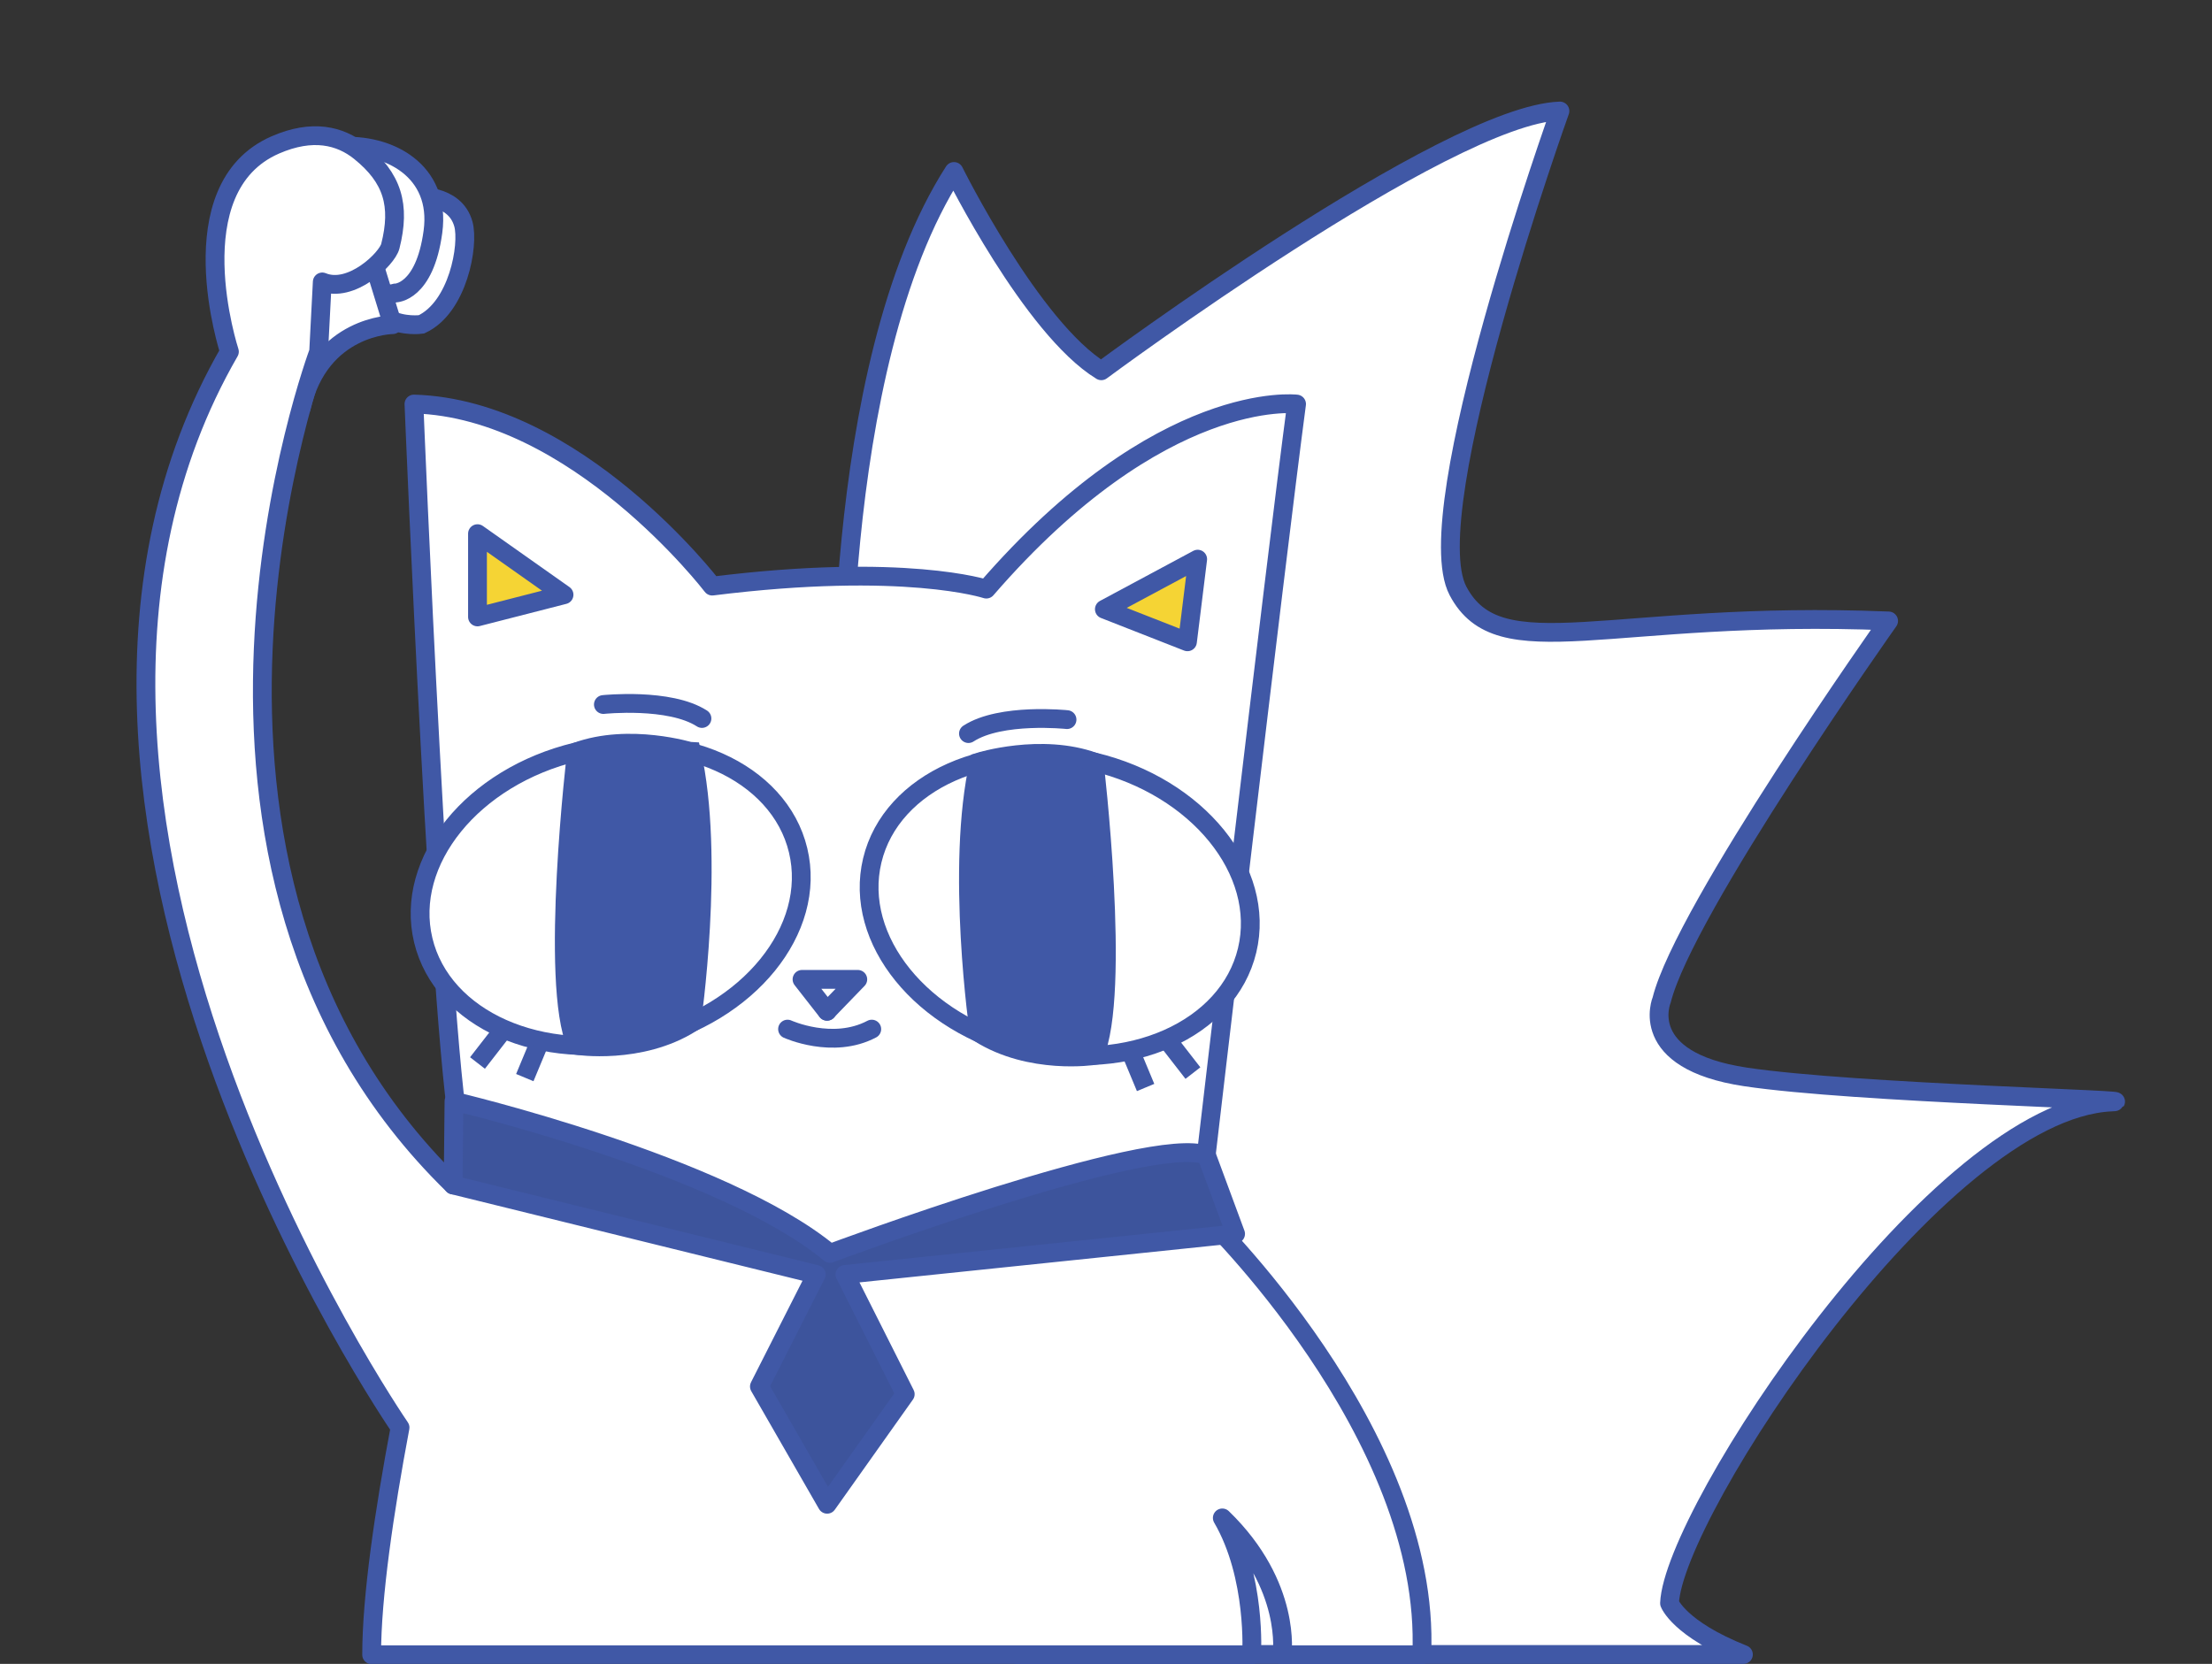 <svg xmlns="http://www.w3.org/2000/svg" viewBox="0 0 353 265.58"><rect x="0" y="0" width="353" height="265.58" fill="#333333" stroke="none"/><defs><style>.cls-1,.cls-2{fill:#fff;}.cls-1,.cls-2,.cls-3,.cls-4,.cls-5,.cls-6{stroke:#4058a6;stroke-width:3px;}.cls-1,.cls-3{stroke-miterlimit:10;}.cls-2,.cls-4,.cls-5,.cls-6{stroke-linecap:round;stroke-linejoin:round;}.cls-3{fill:#4058a6;}.cls-4,.cls-7{fill:none;}.cls-5{fill:#f5d434;}.cls-6{fill:#3d549c;}</style></defs><title>cat</title><g id="图层_2" data-name="图层 2"><g id="图层_2-2" data-name="图层 2"><path class="cls-1" d="M66.3,31.35s6.3-.51,7.65,4.42c.91,3.34-.85,13.29-6.69,16,0,0-11.48,1.7-9.14-12.74S66.3,31.35,66.3,31.35Z"/><path class="cls-1" d="M54.21,23.38C62,22.81,70.42,27.21,69.09,37s-6,9.77-6,9.77-8.22,2.29-8.88-7"/><path class="cls-2" d="M48.07,65.07c3-13.17,14.59-13.25,14.59-13.25L57.81,36.07,41.66,50.57Z"/><path class="cls-2" d="M162.36,264.08H278.22c-10.3-4.09-11.79-8.19-11.79-8.19.6-14.47,42.8-78.76,70.54-80,6.73-.29-40.93-1.38-58.41-4s-13.38-12.29-13.38-12.29c3.62-14.47,36.21-60.49,36.21-60.49-44.47-1.81-62.1,7.84-68.73-4.82s16.28-76.57,16.28-76.57c-18.09.6-73.19,41.46-73.19,41.46-11.1-6.78-23.51-31.81-23.51-31.81-20.13,31.35-17.8,94.05-17.8,94.05L132,242.56Z"/><path class="cls-2" d="M192.06,193.75c.21-5.61.43-9.35.43-9.35s11-94.17,14.42-119.91c0,0-21.63-2.66-49.51,29.54,0,0-13-4.32-43.74-.48,0,0-21.66-28.32-47.6-29.06,0,0,4.3,105.8,7.74,118.7,0,0-.57,2.22-1.49,5.95h0c-52.19-50.9-21.46-133-21.46-133L51.43,45C56,46.91,61.77,41.34,62.29,39.3c1.65-6.53.38-10.9-4.85-15.11-3.15-2.53-7.55-3.65-13.5-1.06-15.87,6.92-7.33,33-7.33,33-41.51,72,27.23,171.73,27.23,171.73-2.52,13.39-4.53,27-4.53,36.26H199.74s.78-12.48-4.68-21.84c11.16,10.81,9.54,21.84,9.54,21.84h22.29C228.49,228.8,192.06,193.75,192.06,193.75Z"/><ellipse class="cls-1" cx="97.46" cy="142.9" rx="30.76" ry="23.55" transform="translate(-30.65 26.68) rotate(-13.49)"/><path class="cls-3" d="M92,120s-4.39,37,0,46.86c0,0,10.16,1.59,18.35-3.59,0,0,3.85-26.43,0-43.27C110.31,120,100.46,116.91,92,120Z"/><path class="cls-1" d="M80.4,164.26l-4.2,5.41Z"/><path class="cls-1" d="M85.83,167l-2.08,5Z"/><path class="cls-1" d="M92,166.86v0Z"/><polygon class="cls-2" points="127.99 156.32 131.97 161.41 136.89 156.32 127.99 156.32"/><path class="cls-2" d="M132,161.41v0Z"/><path class="cls-4" d="M125.68,164.26s7.22,3.29,13.44,0"/><ellipse class="cls-1" cx="169.11" cy="144.52" rx="23.55" ry="30.76" transform="translate(-10.87 275.24) rotate(-76.51)"/><path class="cls-3" d="M174.61,121.62s4.39,37,0,46.86c0,0-10.16,1.58-18.35-3.6,0,0-3.85-26.43,0-43.26C156.26,121.62,166.11,118.53,174.61,121.62Z"/><path class="cls-1" d="M186.17,165.87l4.2,5.41Z"/><path class="cls-1" d="M180.74,168.58l2.08,5Z"/><path class="cls-1" d="M174.61,168.48v0Z"/><path class="cls-2" d="M96.29,112.45s10.56-1.11,15.73,2.23"/><path class="cls-2" d="M170.28,114.86s-10.56-1.12-15.73,2.23"/><polygon class="cls-5" points="76.2 85.18 76.2 98.47 90.01 94.93 76.2 85.18"/><polygon class="cls-5" points="191.13 89.25 189.5 102.44 176.24 97.24 191.13 89.25"/><path class="cls-6" d="M72.45,175.77s42.93,10.12,60,24.29c0,0,51.34-19.18,60.09-15.66l4.64,12.54-62.34,6.48,9.62,19.11L132,240.1l-10.81-18.8,9.07-17.88L72.31,189.14Z"/><rect class="cls-7" width="353" height="264.08"/></g></g></svg>
